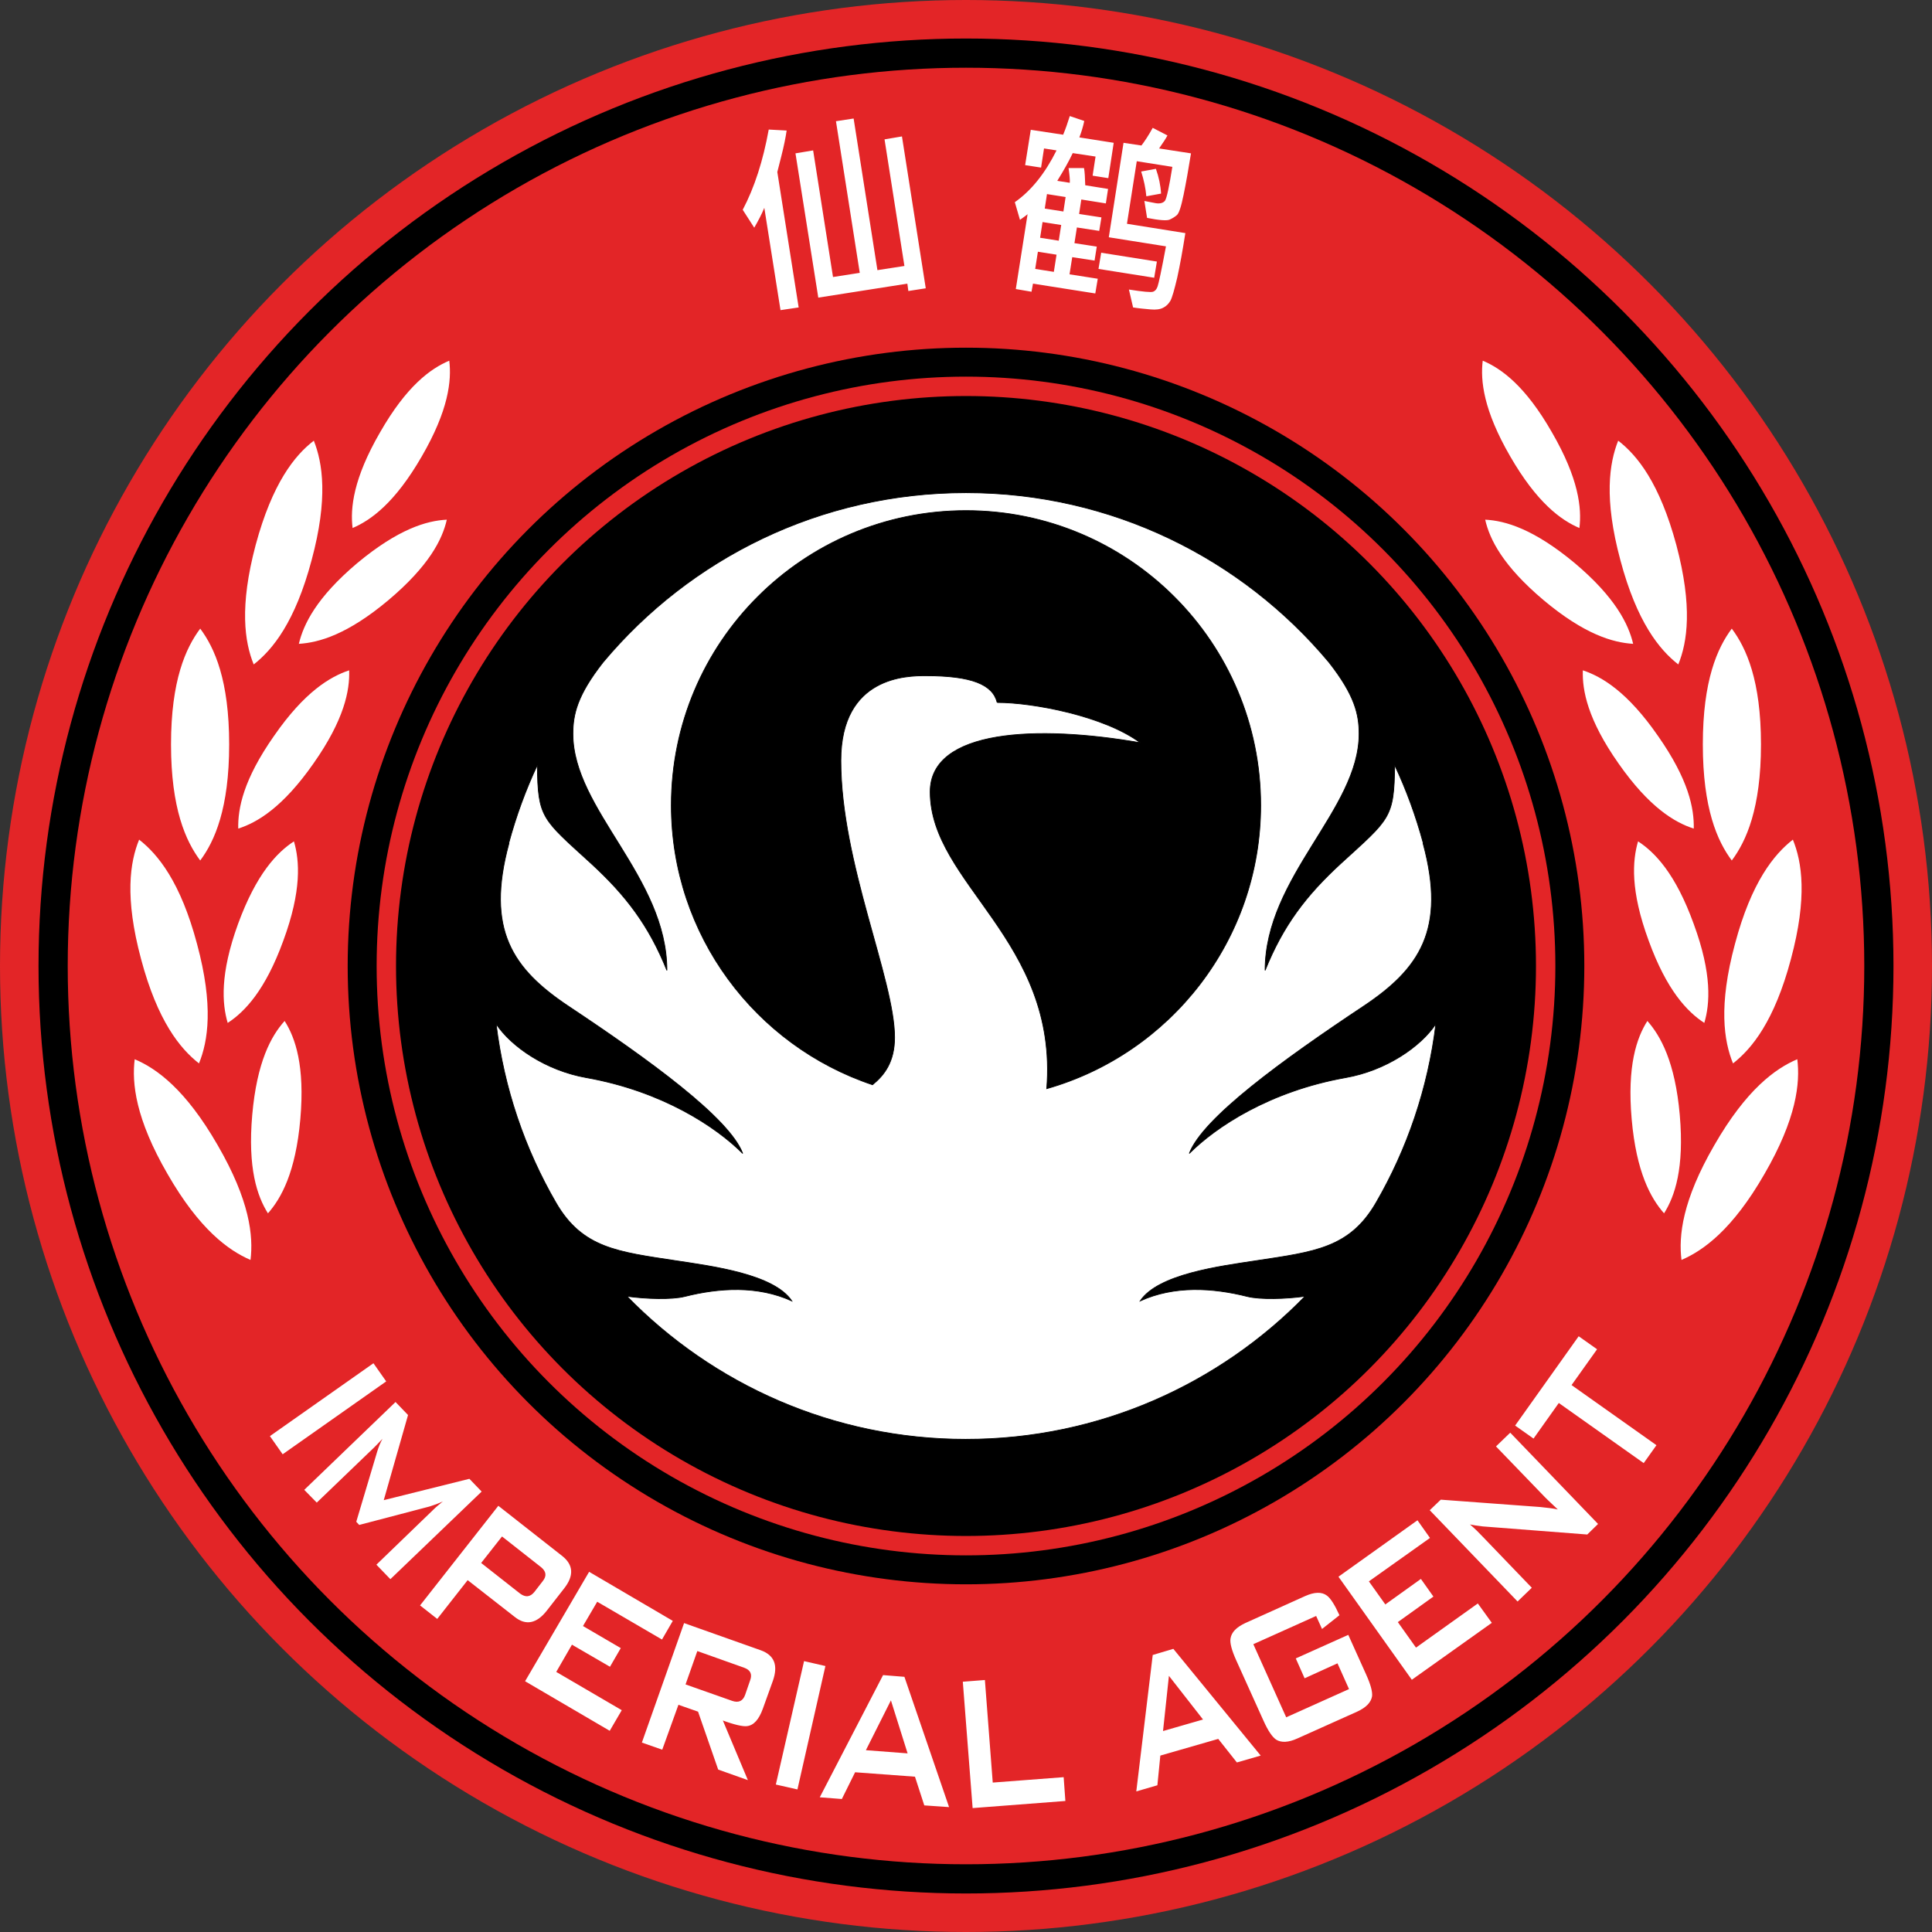 <?xml version="1.0" encoding="UTF-8" standalone="no"?>
<!-- Creator: CorelDRAW X7 -->

<svg
   xmlns:dc="http://purl.org/dc/elements/1.1/"
   xmlns:cc="http://creativecommons.org/ns#"
   xmlns:rdf="http://www.w3.org/1999/02/22-rdf-syntax-ns#"
   xmlns:svg="http://www.w3.org/2000/svg"
   xmlns="http://www.w3.org/2000/svg"
   xmlns:sodipodi="http://sodipodi.sourceforge.net/DTD/sodipodi-0.dtd"
   xmlns:inkscape="http://www.inkscape.org/namespaces/inkscape"
   xml:space="preserve"
   width="7.874in"
   height="7.874in"
   version="1.1"
   style="clip-rule:evenodd;fill-rule:evenodd;image-rendering:optimizeQuality;shape-rendering:geometricPrecision;text-rendering:geometricPrecision"
   viewBox="0 0 7874.001 7874.001"
   id="svg6590"
   inkscape:version="0.91 r13725"
   sodipodi:docname="Yu Jing - Imperial Agent, Crane Rank - [A6] [Vyo].svg"><rect x="0" y="0" width="7874.001" height="7874.001" fill="#333333" stroke="none"/><sodipodi:namedview
     pagecolor="#ffffff"
     bordercolor="#666666"
     borderopacity="1"
     objecttolerance="10"
     gridtolerance="10"
     guidetolerance="10"
     inkscape:pageopacity="0"
     inkscape:pageshadow="2"
     inkscape:window-width="640"
     inkscape:window-height="480"
     id="namedview6624"
     showgrid="false"
     inkscape:zoom="0.23838384"
     inkscape:cx="736.83001"
     inkscape:cy="849.33005"
     inkscape:window-x="0"
     inkscape:window-y="0"
     inkscape:window-maximized="0"
     inkscape:current-layer="svg6590" /><defs
     id="defs6592"><style
       type="text/css"
       id="style6594"><![CDATA[
    .str0 {stroke:black;stroke-width:3}
    .fil3 {fill:none}
    .fil1 {fill:black}
    .fil0 {fill:#E32527}
    .fil2 {fill:white}
    .fil4 {fill:white;fill-rule:nonzero}
   ]]></style></defs><g
     id="Layer_x0020_1"
     transform="translate(3937,-7063)"><circle
       class="fil0"
       cy="11000"
       r="3937"
       id="circle6598"
       cx="0"
       style="fill:#e32527" /><circle
       class="fil1"
       cy="11000"
       r="3780"
       id="circle6600"
       cx="0"
       style="fill:#000000" /><circle
       class="fil0"
       cy="11000"
       r="3661"
       id="circle6602"
       cx="0"
       style="fill:#e32527" /><circle
       class="fil1"
       cy="11000"
       r="2520"
       id="circle6604"
       cx="0"
       style="fill:#000000" /><circle
       class="fil0"
       cy="11000"
       r="2402"
       id="circle6606"
       cx="0"
       style="fill:#e32527" /><circle
       class="fil1"
       cy="11000"
       r="2323"
       id="circle6608"
       cx="0"
       style="fill:#000000" /><path
       class="fil2"
       d="m -2500,9215 c 75,-32 173,-103 282,-292 109,-188 122,-309 112,-390 -76,32 -174,103 -282,292 -109,188 -122,309 -112,390 z m -416,2983 c 12,-98 -3,-242 -134,-468 -130,-226 -248,-312 -338,-350 -12,97 3,242 134,468 130,226 248,311 338,350 z m 139,-974 c 44,69 83,184 64,400 -19,217 -78,323 -132,384 -44,-70 -83,-184 -64,-401 19,-216 77,-322 132,-383 z m -349,173 c 37,-91 60,-235 -8,-487 -67,-252 -159,-365 -236,-425 -37,91 -60,234 8,487 67,252 159,365 236,425 z m 387,-905 c 23,79 32,200 -43,404 -74,204 -158,291 -227,336 -23,-78 -32,-199 42,-403 75,-205 159,-292 228,-337 z m -382,78 c 59,-79 118,-212 118,-473 0,-261 -59,-393 -118,-472 -59,79 -119,211 -119,472 0,261 60,394 119,473 z m 607,-775 c 3,82 -20,201 -145,379 -125,179 -229,241 -307,266 -2,-82 21,-200 146,-378 124,-179 228,-241 306,-267 z m -389,-24 c 77,-60 169,-173 236,-425 68,-252 45,-396 9,-487 -78,60 -169,173 -237,425 -67,252 -45,396 -8,487 z m 787,-590 c -18,80 -72,188 -238,328 -167,140 -283,173 -365,178 19,-80 72,-189 238,-329 167,-139 283,-173 365,-177 z"
       id="path6610"
       inkscape:connector-curvature="0"
       style="fill:#ffffff" /><path
       class="fil2"
       d="m 2500,9215 c -75,-32 -173,-103 -282,-292 -109,-188 -122,-309 -112,-390 76,32 174,103 282,292 109,188 122,309 112,390 z m 416,2983 c -12,-98 3,-242 134,-468 130,-226 248,-312 338,-350 12,97 -3,242 -134,468 -130,226 -248,311 -338,350 z m -139,-974 c -44,69 -83,184 -64,400 19,217 78,323 132,384 44,-70 83,-184 64,-401 -19,-216 -78,-322 -132,-383 z m 349,173 c -37,-91 -60,-235 8,-487 67,-252 159,-365 236,-425 37,91 60,234 -8,487 -67,252 -159,365 -236,425 z m -387,-905 c -23,79 -32,200 43,404 74,204 158,291 227,336 23,-78 32,-199 -43,-403 -74,-205 -158,-292 -227,-337 z m 382,78 c -59,-79 -118,-212 -118,-473 0,-261 59,-393 118,-472 59,79 119,211 119,472 0,261 -60,394 -119,473 z m -607,-775 c -3,82 20,201 145,379 125,179 229,241 307,266 2,-82 -21,-200 -146,-378 -124,-179 -228,-241 -306,-267 z m 389,-24 c -77,-60 -169,-173 -236,-425 -68,-252 -45,-396 -9,-487 78,60 169,173 237,425 67,252 45,396 8,487 z m -787,-590 c 18,80 72,188 238,328 167,140 283,173 365,178 -19,-80 -72,-189 -238,-329 -167,-139 -283,-173 -365,-177 z"
       id="path6612"
       inkscape:connector-curvature="0"
       style="fill:#ffffff" /><path
       class="fil2 str0"
       d="m 0,12929 c 542,0 1032,-224 1382,-583 -78,11 -183,14 -235,1 -143,-36 -298,-45 -437,18 73,-109 322,-141 473,-164 237,-36 381,-51 488,-236 l 0,0 c 127,-219 212,-466 244,-729 -62,93 -203,190 -368,219 -309,55 -528,200 -637,309 55,-145 382,-382 710,-600 228,-152 338,-312 243,-663 l 1,0 c -30,-111 -69,-218 -117,-320 -2,217 -20,219 -218,400 -143,131 -237,255 -310,437 0,-382 383,-655 383,-964 0,-79 -17,-157 -123,-292 C 1125,9339 594,9071 0,9071 c -594,0 -1125,268 -1479,691 -106,135 -123,213 -123,292 0,309 383,582 383,964 -73,-182 -167,-306 -310,-437 -198,-181 -216,-183 -218,-400 -48,102 -87,209 -117,320 l 1,0 c -95,351 15,511 243,663 328,218 655,455 710,600 -109,-109 -328,-254 -637,-309 -165,-29 -306,-126 -368,-219 32,263 117,510 244,729 l 0,0 c 107,185 251,200 488,236 151,23 400,55 473,164 -139,-63 -294,-54 -437,-18 -52,13 -157,10 -235,-1 350,359 840,583 1382,583 z M 127,9926 c 146,0 437,55 583,164 -419,-73 -856,-55 -856,200 0,374 523,605 475,1210 503,-143 872,-606 872,-1155 0,-664 -538,-1201 -1201,-1201 -663,0 -1201,537 -1201,1201 0,530 344,980 820,1139 48,-39 90,-93 90,-193 0,-236 -219,-710 -219,-1128 0,-346 273,-346 346,-346 188,0 273,36 291,109 z"
       id="path6614"
       inkscape:connector-curvature="0"
       style="fill:#ffffff;stroke:#000000;stroke-width:3" /><circle
       class="fil3"
       cy="11000"
       r="3898"
       id="circle6616"
       cx="0"
       style="fill:none" /><path
       class="fil4"
       d="m -2785,12990 -52,-74 422,-297 52,74 -422,297 z m 439,509 -57,-59 233,-225 c 11,-11 24,-21 38,-33 -12,6 -30,13 -55,21 l -286,75 -12,-13 85,-285 c 6,-20 13,-37 22,-53 -19,20 -31,32 -35,36 l -233,224 -51,-52 372,-358 51,53 -99,347 349,-87 50,52 -372,357 z m 637,129 c -41,52 -85,61 -130,25 l -192,-150 -124,158 -70,-55 319,-406 261,205 c 45,36 48,80 7,132 l -71,91 z m -50,-77 34,-44 c 17,-21 14,-40 -7,-57 l -159,-125 -85,108 159,125 c 22,16 41,14 58,-7 z m 307,566 -345,-202 261,-446 341,200 -44,76 -264,-154 -58,99 154,90 -44,76 -155,-90 -64,111 267,156 -49,84 z m 563,201 -121,-43 -82,-236 -80,-28 -66,183 -83,-29 172,-487 313,111 c 55,20 71,61 49,124 l -41,114 c -16,44 -37,68 -65,71 -16,2 -49,-5 -98,-23 l 102,243 z m -11,-348 20,-58 c 10,-26 1,-43 -24,-52 l -191,-68 -48,136 190,67 c 26,9 44,1 53,-25 z m 213,386 -88,-20 115,-503 87,20 -114,503 z m 618,72 -101,-7 -38,-117 -244,-18 -54,109 -90,-7 258,-498 87,7 182,531 z m -169,-219 -68,-216 -102,203 170,13 z m 643,194 -378,29 -40,-515 90,-7 32,418 289,-22 7,97 z m 796,-185 -97,28 -76,-96 -236,68 -12,121 -86,25 67,-556 84,-25 356,435 z m -235,-147 -139,-178 -24,225 163,-47 z m 665,-183 c 18,40 26,69 24,88 -4,25 -24,46 -61,63 l -243,109 c -37,17 -66,18 -87,5 -16,-11 -33,-36 -51,-76 l -112,-248 c -18,-40 -26,-70 -23,-88 4,-26 24,-46 60,-63 l 244,-110 c 38,-17 68,-18 89,-2 15,11 32,38 51,80 l -71,56 -24,-53 -256,115 134,298 256,-115 -47,-105 -134,61 -36,-81 214,-96 73,162 z m 512,-211 -326,232 -299,-420 322,-230 51,72 -249,177 67,94 145,-104 51,72 -145,104 74,104 252,-180 57,79 z m 433,-403 -44,43 -426,-33 c -20,-2 -37,-5 -52,-8 20,17 37,34 52,50 l 200,208 -58,56 -358,-372 45,-43 406,30 c 30,3 54,6 71,10 -31,-29 -52,-49 -62,-60 l -190,-197 58,-56 358,372 z m -4,-712 -104,146 346,245 -52,73 -346,-245 -103,145 -75,-53 259,-364 75,53 z"
       id="path6618"
       inkscape:connector-curvature="0"
       style="fill:#ffffff;fill-rule:nonzero" /><path
       class="fil4"
       d="m -731,7595 c -4,28 -11,63 -22,106 l -16,63 87,552 -74,11 -66,-417 c -11,27 -25,53 -41,81 l -47,-73 c 48,-91 83,-200 106,-327 l 73,4 z m 567,643 -71,11 -4,-30 -363,57 -93,-588 72,-12 81,516 109,-17 -97,-618 72,-11 97,618 110,-17 -81,-516 71,-12 97,619 z M 894,8013 c -11,70 -22,131 -33,181 -12,51 -21,82 -28,95 -8,13 -17,22 -29,28 -13,7 -30,9 -52,7 -22,-2 -46,-4 -71,-8 l -17,-73 c 57,9 90,12 98,9 9,-3 15,-10 19,-22 4,-11 16,-66 34,-163 l -233,-37 60,-385 73,11 c 13,-17 29,-41 46,-72 l 60,31 c -6,12 -18,30 -34,53 l 130,20 c -10,63 -20,119 -30,168 -10,49 -19,77 -28,84 -8,7 -18,13 -29,18 -11,5 -42,3 -92,-7 l -11,-69 c 21,4 36,7 46,9 18,3 31,-1 38,-10 7,-10 17,-56 30,-138 l -145,-23 -40,255 238,38 z m -367,246 -254,-40 -6,33 -64,-11 48,-305 c -12,10 -23,17 -31,23 l -21,-72 c 67,-47 123,-117 170,-211 l -51,-8 -12,78 -65,-10 23,-144 132,20 c 10,-24 19,-50 27,-76 l 59,20 c -5,24 -12,46 -20,67 l 140,22 -22,144 -64,-10 12,-78 -93,-14 c -16,34 -37,71 -63,113 l 51,8 c 1,-12 -1,-32 -5,-60 l 63,0 c 3,15 4,39 5,70 l 93,15 -9,59 -100,-16 -9,59 91,14 -9,55 -91,-14 -10,64 91,14 -9,57 -91,-14 -11,70 115,18 -10,60 z m -130,-334 9,-59 -76,-12 -9,59 76,12 z m -19,119 10,-64 -76,-12 -10,64 76,12 z m -20,127 11,-70 -76,-12 -11,70 76,12 z m 437,-319 -60,11 c -3,-33 -10,-66 -21,-101 l 60,-11 c 12,34 19,67 21,101 z m -28,343 -227,-36 11,-66 227,36 -11,66 z"
       id="path6620"
       inkscape:connector-curvature="0"
       style="fill:#ffffff;fill-rule:nonzero" /><circle
       class="fil3"
       cy="11000"
       r="3898"
       id="circle6622"
       cx="0"
       style="fill:none" /></g></svg>